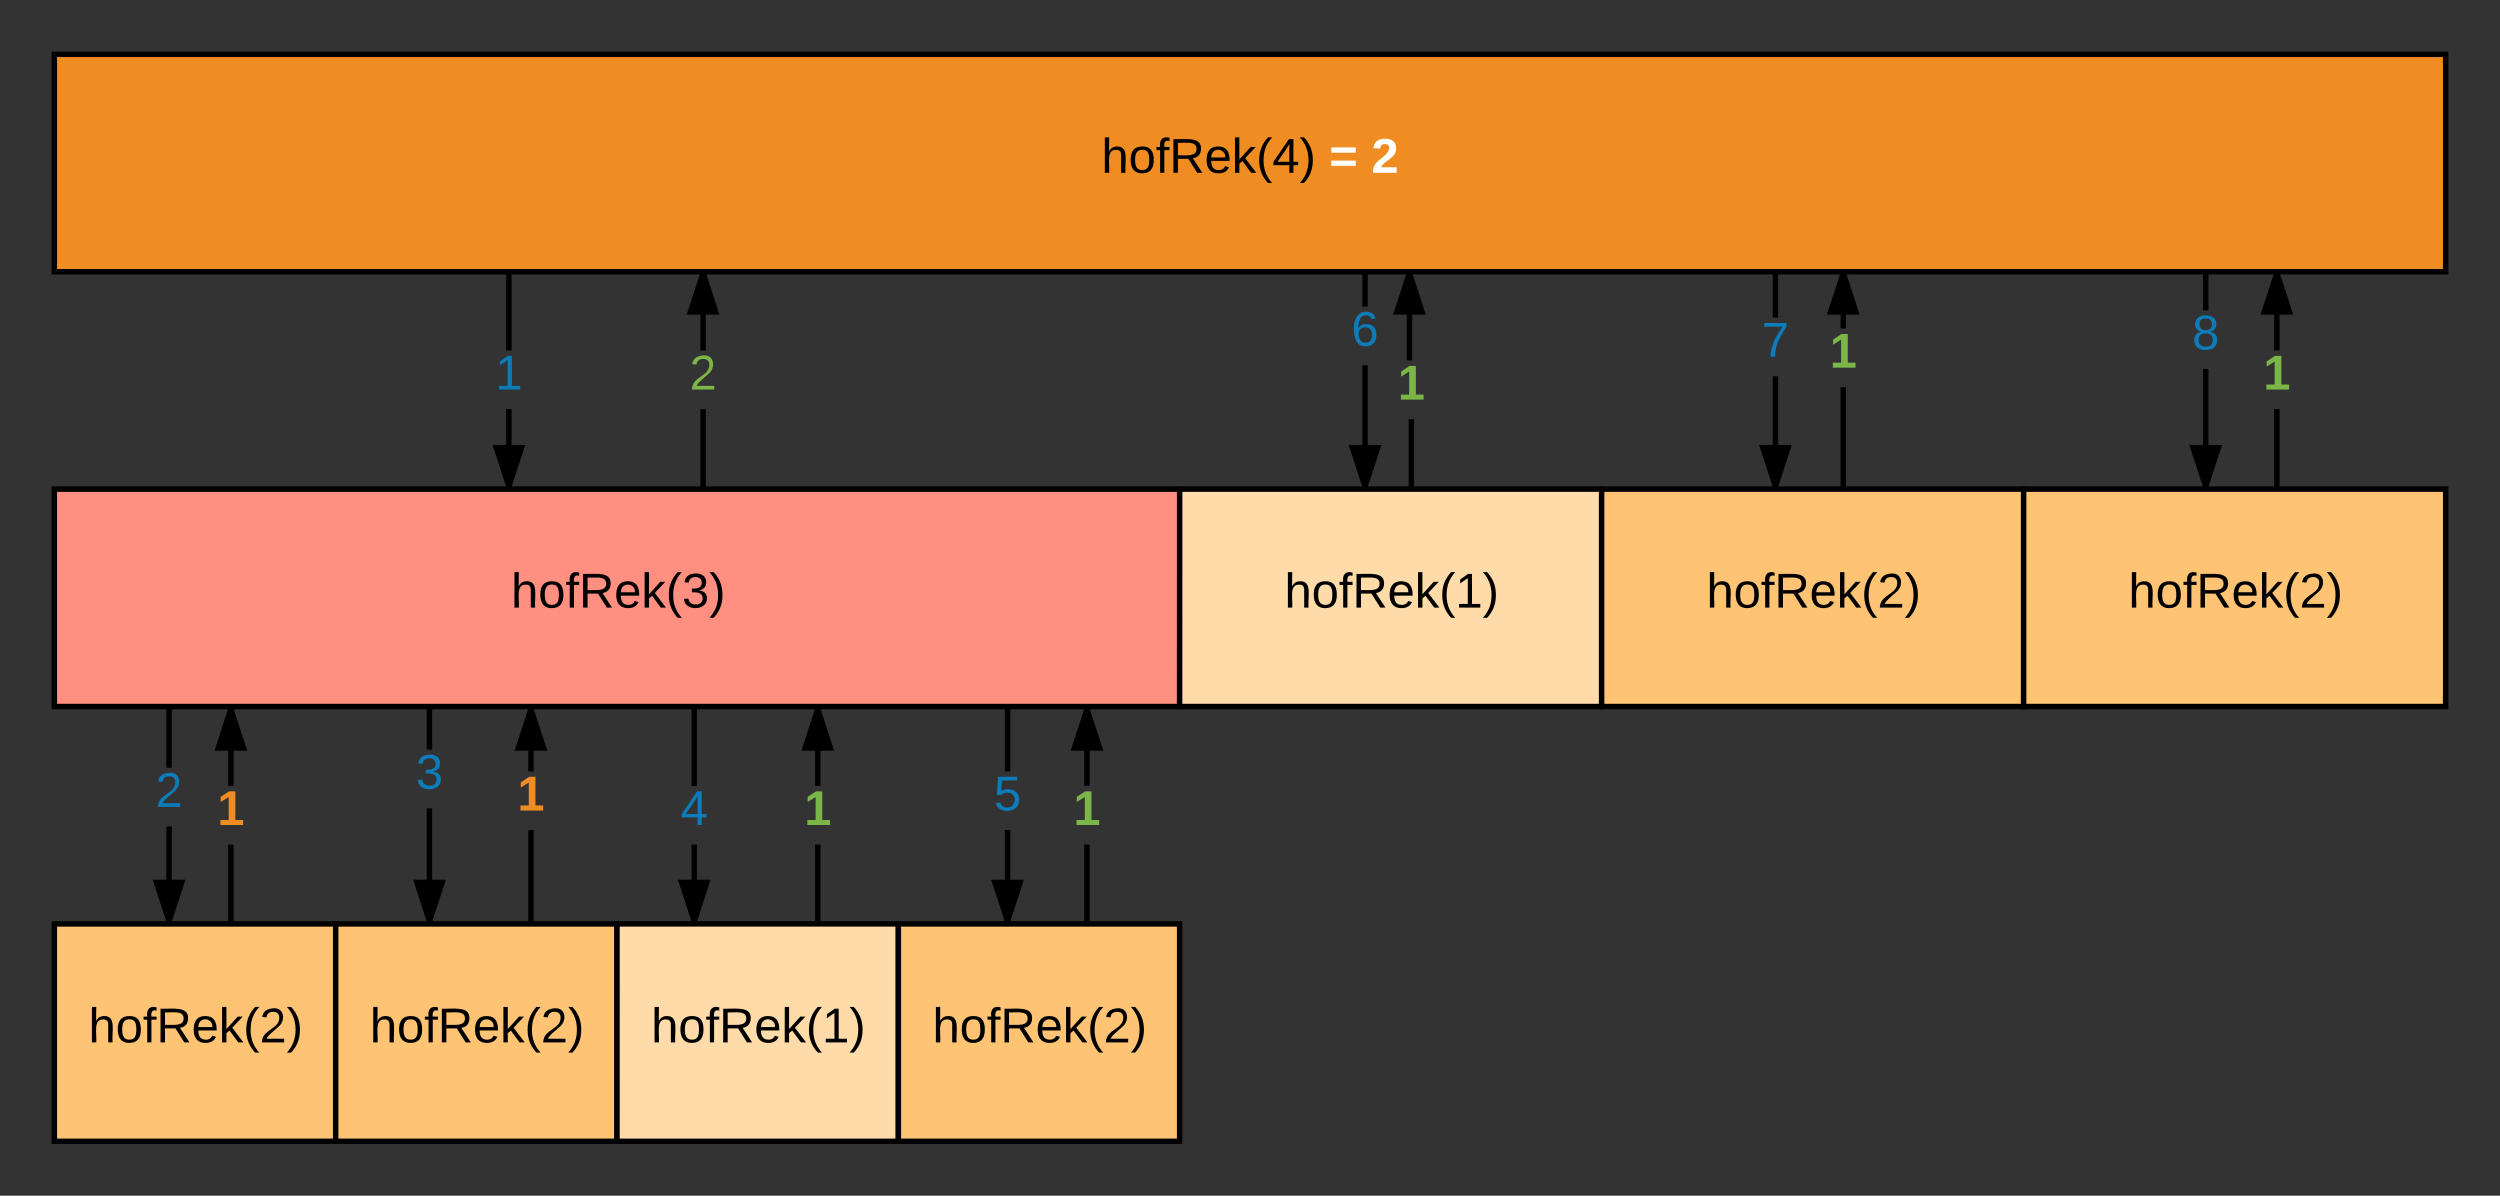<svg xmlns="http://www.w3.org/2000/svg" xmlns:xlink="http://www.w3.org/1999/xlink" xmlns:lucid="lucid" width="920" height="440"><rect width="100%" height="100%" fill="#333333" stroke="none"/><g transform="translate(-140 20)" lucid:page-tab-id="0_0"><path d="M160 0h880v80H160z" stroke="#000" stroke-width="2" fill="#ef8d22"/><use xlink:href="#a" transform="matrix(1,0,0,1,165,5) translate(380.325 38.6)"/><use xlink:href="#b" transform="matrix(1,0,0,1,165,5) translate(464.175 38.6)"/><use xlink:href="#c" transform="matrix(1,0,0,1,165,5) translate(479.675 38.6)"/><path d="M160 160h414.12v80H160z" stroke="#000" stroke-width="2" fill="#ff8f80"/><use xlink:href="#d" transform="matrix(1,0,0,1,165,165) translate(163.075 38.6)"/><path d="M574.12 160h155.3v80H574.1z" stroke="#000" stroke-width="2" fill="#ffdba9"/><use xlink:href="#e" transform="matrix(1,0,0,1,579.118,165) translate(33.575 38.6)"/><path d="M729.4 160h155.3v80H729.4z" stroke="#000" stroke-width="2" fill="#ffc374"/><use xlink:href="#f" transform="matrix(1,0,0,1,734.412,165) translate(33.575 38.6)"/><path d="M884.7 160H1040v80H884.7z" stroke="#000" stroke-width="2" fill="#ffc374"/><use xlink:href="#f" transform="matrix(1,0,0,1,889.706,165) translate(33.575 38.6)"/><path d="M160 320h103.53v80H160z" stroke="#000" stroke-width="2" fill="#ffc374"/><use xlink:href="#f" transform="matrix(1,0,0,1,165,325) translate(7.575 38.6)"/><path d="M263.53 320h103.53v80H263.53z" stroke="#000" stroke-width="2" fill="#ffc374"/><use xlink:href="#f" transform="matrix(1,0,0,1,268.529,325) translate(7.575 38.6)"/><path d="M367.06 320H470.6v80H367.05z" stroke="#000" stroke-width="2" fill="#ffdba9"/><use xlink:href="#e" transform="matrix(1,0,0,1,372.059,325) translate(7.575 38.6)"/><path d="M470.6 320H574.1v80H470.6z" stroke="#000" stroke-width="2" fill="#ffc374"/><use xlink:href="#f" transform="matrix(1,0,0,1,475.588,325) translate(7.575 38.6)"/><path d="M203.22 319h-2v-34.87h2zm0-56.47h-2V241h2zM203.22 241h-2v-1h2z"/><path d="M202.22 319l-4.63-14.27h9.26z"/><path d="M202.95 320h-1.45l-5.3-16.27h12.04zm-4-14.27l3.27 10.03 3.26-10.03z"/><use xlink:href="#g" transform="matrix(1,0,0,1,197.224,262.533) translate(0 14.4)"/><path d="M225.96 319h-2v-28.2h2zm0-49.8h-2V241h2z"/><path d="M229.6 255.27h-9.28l4.64-14.27z"/><path d="M230.97 256.27h-12.02l5.28-16.27h1.46zm-9.27-2h6.52l-3.26-10.03zM225.96 320h-2v-1h2z"/><use xlink:href="#h" transform="matrix(1,0,0,1,219.96,269.2) translate(0 14.4)"/><path d="M299.04 319h-2v-41.53h2zm0-63.13h-2V241h2zM299.04 241h-2v-1h2z"/><path d="M298.04 319l-4.64-14.27h9.27z"/><path d="M298.77 320h-1.46l-5.27-16.27h12.02zm-4-14.27l3.27 10.03 3.26-10.03z"/><use xlink:href="#i" transform="matrix(1,0,0,1,293.039,255.867) translate(0 14.4)"/><path d="M336.4 319h-2v-33.53h2zm0-55.13h-2V241h2zM336.4 320h-2v-1h2z"/><path d="M340.03 255.27h-9.27L335.4 241z"/><path d="M341.4 256.27h-12.02l5.28-16.27h1.46zm-9.27-2h6.52l-3.26-10.03z"/><use xlink:href="#h" transform="matrix(1,0,0,1,330.391,263.868) translate(0 14.4)"/><path d="M396.48 319h-2v-28.2h2zm0-49.8h-2V241h2zM396.48 241h-2v-1h2z"/><path d="M395.48 319l-4.64-14.27h9.27z"/><path d="M396.2 320h-1.45l-5.28-16.27h12.02zm-3.98-14.27l3.26 10.03 3.26-10.03z"/><use xlink:href="#j" transform="matrix(1,0,0,1,390.479,269.2) translate(0 14.4)"/><path d="M441.95 319h-2v-28.2h2zm0-49.8h-2V241h2zM441.95 320h-2v-1h2z"/><path d="M445.6 255.27h-9.28l4.63-14.27z"/><path d="M446.96 256.27h-12.02l5.28-16.27h1.46zm-9.27-2h6.5l-3.25-10.03z"/><use xlink:href="#k" transform="matrix(1,0,0,1,435.95,269.2) translate(0 14.4)"/><path d="M511.78 319h-2v-33.53h2zm0-55.13h-2V241h2zM511.78 241h-2v-1h2z"/><path d="M510.78 319l-4.63-14.27h9.27z"/><path d="M511.5 320h-1.44l-5.3-16.27h12.03zm-3.98-14.27l3.26 10.03 3.26-10.03z"/><use xlink:href="#l" transform="matrix(1,0,0,1,505.782,263.867) translate(0 14.4)"/><path d="M541 319h-2v-28.2h2zm0-49.8h-2V241h2zM541 320h-2v-1h2z"/><path d="M544.65 255.27h-9.27L540 241z"/><path d="M546.03 256.27H534l5.3-16.27h1.44zm-9.28-2h6.52L540 244.24z"/><use xlink:href="#k" transform="matrix(1,0,0,1,535.014,269.2) translate(0 14.4)"/><path d="M399.73 159h-2v-28.45h2zm0-50.05h-2V80.5h2zM399.73 160h-2v-1h2z"/><path d="M403.36 94.77h-9.27l4.63-14.27z"/><path d="M404.74 95.77H392.7L397.85 80h1.78zm-9.27-2H402l-3.27-10.03z"/><use xlink:href="#m" transform="matrix(1,0,0,1,393.727,108.95) translate(0 14.4)"/><path d="M328.27 159h-2v-28.45h2zm0-50.05h-2V80.5h2z"/><path d="M327.27 159l-4.63-14.27h9.27z"/><path d="M328 160h-1.46l-5.28-16.27h12.02zm-4-14.27l3.27 10.03 3.26-10.03zM328.27 80.5h-2V80h2z"/><use xlink:href="#n" transform="matrix(1,0,0,1,322.271,108.95) translate(0 14.4)"/><path d="M643.33 159h-2v-44.55h2zm0-66.15h-2V80.5h2zM643.33 80.5h-2V80h2z"/><path d="M642.33 159l-4.64-14.27h9.26z"/><path d="M643.05 160h-1.45l-5.3-16.27h12.04zm-3.98-14.27l3.26 10.03 3.25-10.03z"/><use xlink:href="#o" transform="matrix(1,0,0,1,637.325,92.847) translate(0 14.4)"/><path d="M660.38 159h-2v-24.74h2zm-.7-46.34h-2V80.5h2zM660.38 160h-2v-1h2z"/><path d="M663.3 94.77h-9.27l4.64-14.27z"/><path d="M664.68 95.77h-12.03L657.78 80h1.78zm-9.27-2h6.53l-3.26-10.03z"/><use xlink:href="#k" transform="matrix(1,0,0,1,654.377,112.657) translate(0 14.4)"/><path d="M794.36 159h-2v-40.53h2zm0-62.13h-2V80.5h2zM794.36 80.5h-2V80h2z"/><path d="M793.36 159l-4.64-14.27H798z"/><path d="M794.08 160h-1.45l-5.3-16.27h12.04zm-3.98-14.27l3.26 10.03 3.26-10.03z"/><use xlink:href="#p" transform="matrix(1,0,0,1,788.356,96.873) translate(0 14.4)"/><path d="M819.33 159h-2v-36.5h2zm0-58.1h-2V80.5h2zM819.33 160h-2v-1h2z"/><path d="M822.96 94.77h-9.27l4.63-14.27z"/><path d="M824.34 95.77H812.3L817.45 80h1.77zm-9.27-2h6.5l-3.24-10.03z"/><use xlink:href="#k" transform="matrix(1,0,0,1,813.325,100.9) translate(0 14.4)"/><path d="M952.7 159h-2v-43.2h2zm0-64.8h-2V80.5h2zM952.7 80.5h-2V80h2z"/><path d="M951.7 159l-4.64-14.27h9.27z"/><path d="M952.42 160h-1.45l-5.3-16.27h12.04zm-3.98-14.27l3.26 10.03 3.25-10.03z"/><use xlink:href="#q" transform="matrix(1,0,0,1,946.696,94.189) translate(0 14.4)"/><path d="M978.88 159h-2v-28.45h2zm0-50.05h-2V80.5h2zM978.88 160h-2v-1h2z"/><path d="M982.52 94.77h-9.27l4.63-14.27z"/><path d="M983.9 95.77h-12.03L977 80h1.77zm-9.28-2h6.52l-3.26-10.03z"/><g><use xlink:href="#k" transform="matrix(1,0,0,1,972.882,108.95) translate(0 14.4)"/></g><defs><path d="M106-169C34-169 62-67 57 0H25v-261h32l-1 103c12-21 28-36 61-36 89 0 53 116 60 194h-32v-121c2-32-8-49-39-48" id="r"/><path d="M100-194c62-1 85 37 85 99 1 63-27 99-86 99S16-35 15-95c0-66 28-99 85-99zM99-20c44 1 53-31 53-75 0-43-8-75-51-75s-53 32-53 75 10 74 51 75" id="s"/><path d="M101-234c-31-9-42 10-38 44h38v23H63V0H32v-167H5v-23h27c-7-52 17-82 69-68v24" id="t"/><path d="M233-177c-1 41-23 64-60 70L243 0h-38l-65-103H63V0H30v-248c88 3 205-21 203 71zM63-129c60-2 137 13 137-47 0-61-80-42-137-45v92" id="u"/><path d="M100-194c63 0 86 42 84 106H49c0 40 14 67 53 68 26 1 43-12 49-29l28 8c-11 28-37 45-77 45C44 4 14-33 15-96c1-61 26-98 85-98zm52 81c6-60-76-77-97-28-3 7-6 17-6 28h103" id="v"/><path d="M143 0L79-87 56-68V0H24v-261h32v163l83-92h37l-77 82L181 0h-38" id="w"/><path d="M87 75C49 33 22-17 22-94c0-76 28-126 65-167h31c-38 41-64 92-64 168S80 34 118 75H87" id="x"/><path d="M155-56V0h-30v-56H8v-25l114-167h33v167h35v25h-35zm-30-156c-27 46-58 90-88 131h88v-131" id="y"/><path d="M33-261c38 41 65 92 65 168S71 34 33 75H2C39 34 66-17 66-93S39-220 2-261h31" id="z"/><g id="a"><use transform="matrix(0.05,0,0,0.05,0,0)" xlink:href="#r"/><use transform="matrix(0.05,0,0,0.05,10,0)" xlink:href="#s"/><use transform="matrix(0.05,0,0,0.05,20,0)" xlink:href="#t"/><use transform="matrix(0.05,0,0,0.05,25,0)" xlink:href="#u"/><use transform="matrix(0.05,0,0,0.05,37.95,0)" xlink:href="#v"/><use transform="matrix(0.05,0,0,0.05,47.95,0)" xlink:href="#w"/><use transform="matrix(0.05,0,0,0.05,56.95,0)" xlink:href="#x"/><use transform="matrix(0.05,0,0,0.05,62.9,0)" xlink:href="#y"/><use transform="matrix(0.05,0,0,0.05,72.9,0)" xlink:href="#z"/></g><path fill="#fff" d="M15-148v-39h180v39H15zm0 97v-39h180v39H15" id="A"/><use transform="matrix(0.05,0,0,0.05,0,0)" xlink:href="#A" id="b"/><path fill="#fff" d="M182-182c0 78-84 86-111 141h115V0H12c-6-101 99-100 120-180 1-22-12-31-33-32-23 0-32 14-35 34l-49-3c5-45 32-70 84-70 51 0 83 22 83 69" id="B"/><use transform="matrix(0.05,0,0,0.05,0,0)" xlink:href="#B" id="c"/><path d="M126-127c33 6 58 20 58 59 0 88-139 92-164 29-3-8-5-16-6-25l32-3c6 27 21 44 54 44 32 0 52-15 52-46 0-38-36-46-79-43v-28c39 1 72-4 72-42 0-27-17-43-46-43-28 0-47 15-49 41l-32-3c6-42 35-63 81-64 48-1 79 21 79 65 0 36-21 52-52 59" id="C"/><g id="d"><use transform="matrix(0.05,0,0,0.05,0,0)" xlink:href="#r"/><use transform="matrix(0.05,0,0,0.05,10,0)" xlink:href="#s"/><use transform="matrix(0.05,0,0,0.05,20,0)" xlink:href="#t"/><use transform="matrix(0.05,0,0,0.05,25,0)" xlink:href="#u"/><use transform="matrix(0.05,0,0,0.05,37.95,0)" xlink:href="#v"/><use transform="matrix(0.05,0,0,0.05,47.95,0)" xlink:href="#w"/><use transform="matrix(0.05,0,0,0.05,56.95,0)" xlink:href="#x"/><use transform="matrix(0.05,0,0,0.05,62.9,0)" xlink:href="#C"/><use transform="matrix(0.05,0,0,0.05,72.9,0)" xlink:href="#z"/></g><path d="M27 0v-27h64v-190l-56 39v-29l58-41h29v221h61V0H27" id="D"/><g id="e"><use transform="matrix(0.05,0,0,0.05,0,0)" xlink:href="#r"/><use transform="matrix(0.05,0,0,0.05,10,0)" xlink:href="#s"/><use transform="matrix(0.05,0,0,0.05,20,0)" xlink:href="#t"/><use transform="matrix(0.05,0,0,0.05,25,0)" xlink:href="#u"/><use transform="matrix(0.05,0,0,0.05,37.95,0)" xlink:href="#v"/><use transform="matrix(0.05,0,0,0.05,47.95,0)" xlink:href="#w"/><use transform="matrix(0.05,0,0,0.05,56.95,0)" xlink:href="#x"/><use transform="matrix(0.05,0,0,0.05,62.9,0)" xlink:href="#D"/><use transform="matrix(0.05,0,0,0.05,72.9,0)" xlink:href="#z"/></g><path d="M101-251c82-7 93 87 43 132L82-64C71-53 59-42 53-27h129V0H18c2-99 128-94 128-182 0-28-16-43-45-43s-46 15-49 41l-32-3c6-41 34-60 81-64" id="E"/><g id="f"><use transform="matrix(0.05,0,0,0.05,0,0)" xlink:href="#r"/><use transform="matrix(0.05,0,0,0.05,10,0)" xlink:href="#s"/><use transform="matrix(0.05,0,0,0.05,20,0)" xlink:href="#t"/><use transform="matrix(0.05,0,0,0.05,25,0)" xlink:href="#u"/><use transform="matrix(0.05,0,0,0.05,37.95,0)" xlink:href="#v"/><use transform="matrix(0.05,0,0,0.05,47.95,0)" xlink:href="#w"/><use transform="matrix(0.05,0,0,0.05,56.95,0)" xlink:href="#x"/><use transform="matrix(0.05,0,0,0.05,62.9,0)" xlink:href="#E"/><use transform="matrix(0.05,0,0,0.05,72.9,0)" xlink:href="#z"/></g><path fill="#0c7cba" d="M101-251c82-7 93 87 43 132L82-64C71-53 59-42 53-27h129V0H18c2-99 128-94 128-182 0-28-16-43-45-43s-46 15-49 41l-32-3c6-41 34-60 81-64" id="F"/><use transform="matrix(0.05,0,0,0.05,0,0)" xlink:href="#F" id="g"/><path fill="#ef8d22" d="M23 0v-37h61v-169l-59 37v-38l62-41h46v211h57V0H23" id="G"/><use transform="matrix(0.05,0,0,0.05,0,0)" xlink:href="#G" id="h"/><path fill="#0c7cba" d="M126-127c33 6 58 20 58 59 0 88-139 92-164 29-3-8-5-16-6-25l32-3c6 27 21 44 54 44 32 0 52-15 52-46 0-38-36-46-79-43v-28c39 1 72-4 72-42 0-27-17-43-46-43-28 0-47 15-49 41l-32-3c6-42 35-63 81-64 48-1 79 21 79 65 0 36-21 52-52 59" id="H"/><use transform="matrix(0.05,0,0,0.05,0,0)" xlink:href="#H" id="i"/><path fill="#0c7cba" d="M155-56V0h-30v-56H8v-25l114-167h33v167h35v25h-35zm-30-156c-27 46-58 90-88 131h88v-131" id="I"/><use transform="matrix(0.05,0,0,0.05,0,0)" xlink:href="#I" id="j"/><path fill="#7ab648" d="M23 0v-37h61v-169l-59 37v-38l62-41h46v211h57V0H23" id="J"/><use transform="matrix(0.05,0,0,0.05,0,0)" xlink:href="#J" id="k"/><path fill="#0c7cba" d="M54-142c48-35 137-8 131 61C196 18 31 33 14-55l32-4c7 23 22 37 52 37 35-1 51-22 54-58 4-55-73-65-99-34H22l8-134h141v27H59" id="K"/><use transform="matrix(0.05,0,0,0.05,0,0)" xlink:href="#K" id="l"/><path fill="#7ab648" d="M101-251c82-7 93 87 43 132L82-64C71-53 59-42 53-27h129V0H18c2-99 128-94 128-182 0-28-16-43-45-43s-46 15-49 41l-32-3c6-41 34-60 81-64" id="L"/><use transform="matrix(0.05,0,0,0.05,0,0)" xlink:href="#L" id="m"/><path fill="#0c7cba" d="M27 0v-27h64v-190l-56 39v-29l58-41h29v221h61V0H27" id="M"/><use transform="matrix(0.05,0,0,0.05,0,0)" xlink:href="#M" id="n"/><path fill="#0c7cba" d="M110-160c48 1 74 30 74 79 0 53-28 85-80 85-65 0-83-55-86-122-5-90 50-162 133-122 14 7 22 21 27 39l-31 6c-5-40-67-38-82-6-9 19-15 44-15 74 11-20 30-34 60-33zm-7 138c34 0 49-23 49-58s-16-56-50-56c-29 0-50 16-49 49 1 36 15 65 50 65" id="N"/><use transform="matrix(0.05,0,0,0.05,0,0)" xlink:href="#N" id="o"/><path fill="#0c7cba" d="M64 0c3-98 48-159 88-221H18v-27h164v26C143-157 98-101 97 0H64" id="O"/><use transform="matrix(0.05,0,0,0.05,0,0)" xlink:href="#O" id="p"/><path fill="#0c7cba" d="M134-131c28 9 52 24 51 62-1 50-34 73-85 73S17-19 16-69c0-36 21-54 49-61-75-25-45-126 34-121 46 3 78 18 79 63 0 33-17 51-44 57zm-34-11c31 1 46-15 46-44 0-28-17-43-47-42-29 0-46 13-45 42 1 28 16 44 46 44zm1 122c35 0 51-18 51-52 0-30-18-46-53-46-33 0-51 17-51 47 0 34 19 51 53 51" id="P"/><use transform="matrix(0.05,0,0,0.05,0,0)" xlink:href="#P" id="q"/></defs></g></svg>